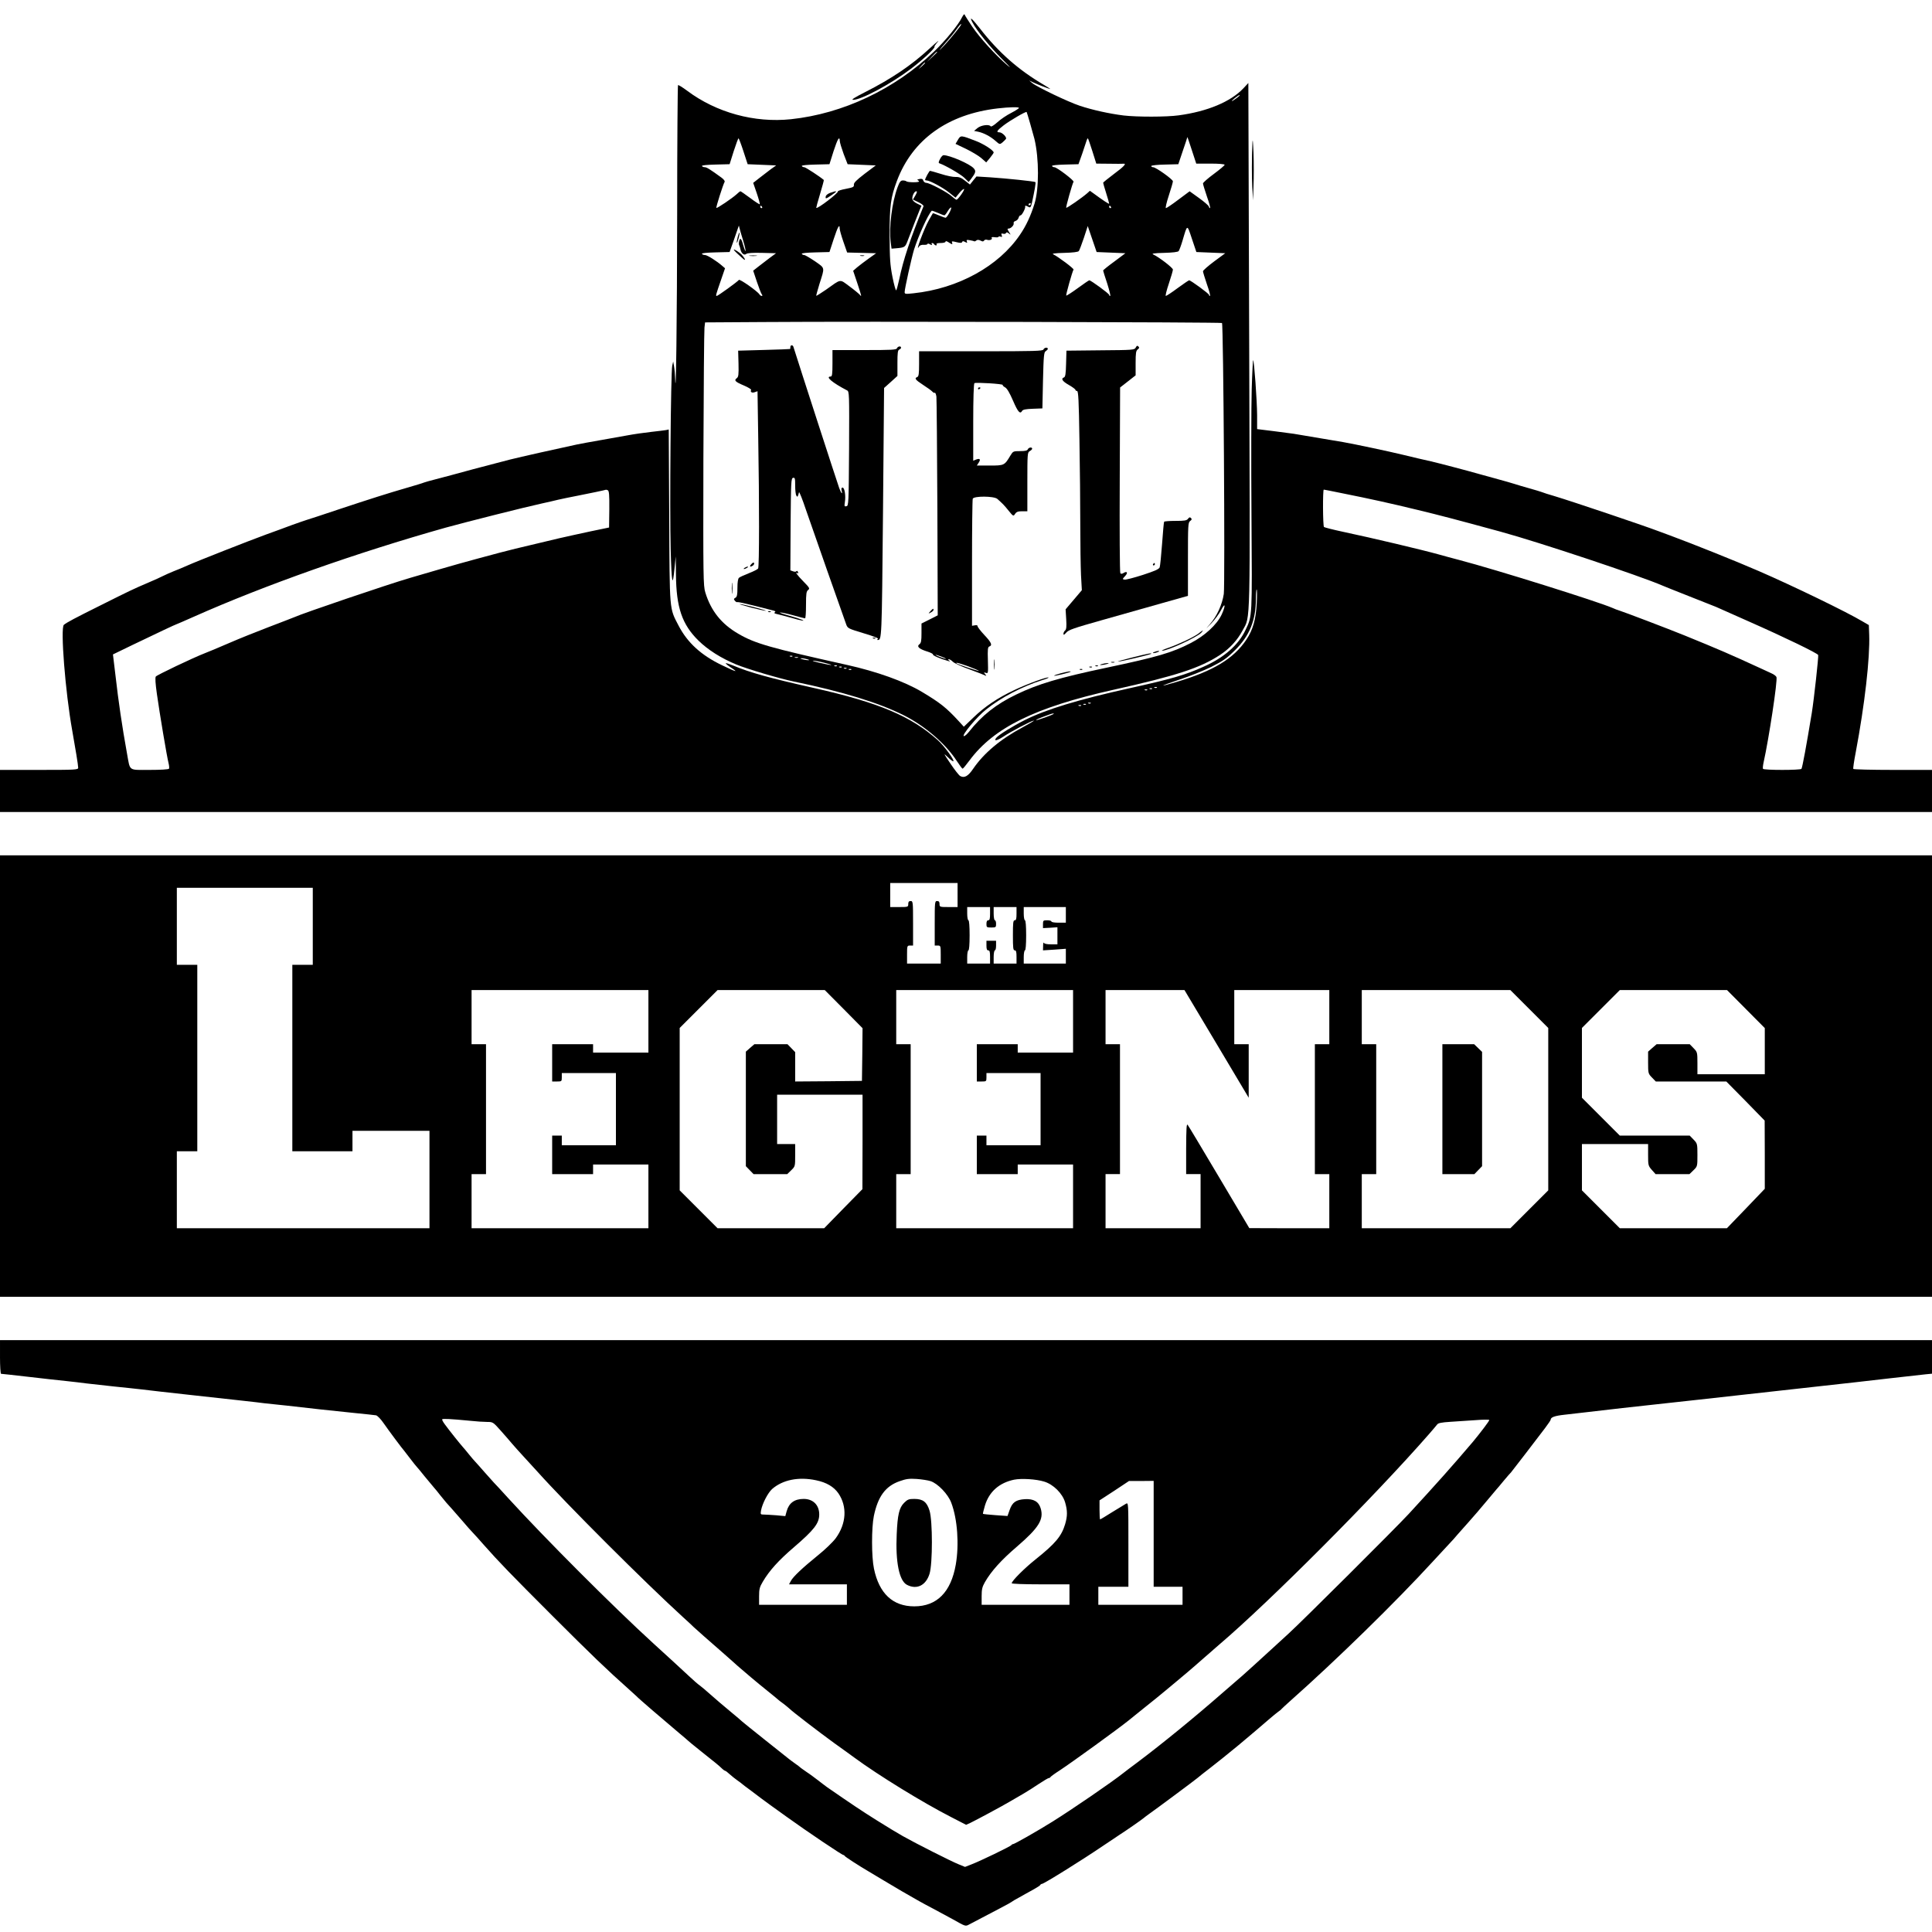 <?xml version="1.0" standalone="no"?>
<!DOCTYPE svg PUBLIC "-//W3C//DTD SVG 20010904//EN"
 "http://www.w3.org/TR/2001/REC-SVG-20010904/DTD/svg10.dtd">
<svg version="1.0" xmlns="http://www.w3.org/2000/svg"
 width="1606pt" height="1606pt" viewBox="0 0 1606 1606"
 preserveAspectRatio="xMidYMid meet">
<g transform="translate(0,1606) scale(0.1,-0.1)"
fill="#000000" stroke="none">
<path d="M7998 15918 c-31 -64 -138 -195 -234 -287 -327 -313 -756 -516 -1189
-562 -303 -32 -620 55 -862 236 -39 29 -74 51 -77 47 -3 -3 -7 -480 -7 -1061
-1 -890 -10 -1599 -17 -1376 -1 33 -5 78 -9 100 l-7 40 -8 -35 c-12 -53 -22
-1197 -13 -1525 8 -293 16 -328 33 -150 l9 90 2 -150 c2 -275 51 -416 187
-550 81 -79 188 -146 315 -199 93 -38 356 -116 476 -141 407 -84 710 -177 918
-282 176 -89 347 -237 440 -381 22 -34 43 -62 47 -62 3 0 30 32 58 70 201 271
547 441 1191 585 529 118 725 182 891 291 81 54 143 121 187 203 67 126 63
-24 55 2378 l-7 2173 -41 -44 c-106 -112 -300 -193 -539 -225 -100 -14 -347
-14 -457 -1 -120 15 -260 46 -365 81 -99 33 -355 156 -395 189 l-25 21 31 -15
c35 -17 136 -56 144 -56 3 0 -20 15 -50 33 -214 125 -381 273 -534 470 -68 87
-92 106 -62 50 34 -66 146 -204 245 -303 67 -67 83 -85 44 -52 -98 84 -226
225 -291 320 -32 48 -61 93 -63 100 -3 8 -11 -1 -21 -20z m-8 -61 c0 -9 -82
-111 -135 -168 -67 -73 -55 -52 17 29 26 29 62 73 79 98 29 40 39 50 39 41z
m-200 -230 c0 -2 -19 -21 -42 -42 l-43 -40 40 43 c36 39 45 47 45 39z m-100
-90 c0 -2 -12 -14 -27 -28 l-28 -24 24 28 c23 25 31 32 31 24z m2590 -292
c-19 -14 -36 -25 -39 -25 -10 0 53 49 63 50 6 0 -5 -11 -24 -25z m-1810 -82
c0 -5 -29 -23 -65 -42 -36 -18 -88 -53 -115 -78 -28 -25 -51 -39 -55 -33 -12
19 -79 10 -109 -14 l-29 -24 34 -7 c47 -10 102 -39 144 -76 35 -31 36 -31 58
-13 12 11 25 23 29 29 10 13 -31 55 -54 55 -30 0 -21 15 35 58 52 40 186 118
191 111 4 -6 53 -177 65 -224 39 -163 39 -415 0 -540 -30 -97 -69 -182 -120
-256 -177 -262 -515 -448 -886 -487 -66 -7 -73 -7 -73 10 0 28 58 287 78 353
38 118 115 289 147 323 2 2 25 -6 50 -17 26 -12 51 -21 55 -21 5 0 18 17 30
38 13 20 25 32 27 26 4 -13 -35 -84 -47 -84 -5 0 -30 9 -56 20 -26 11 -48 19
-49 18 -1 -2 -17 -28 -34 -59 -40 -71 -118 -281 -81 -218 6 10 21 15 40 14 16
-1 30 2 30 7 0 5 10 4 21 -3 15 -8 19 -8 15 0 -4 6 -3 11 3 11 5 0 13 -4 16
-10 3 -5 11 -10 16 -10 6 0 7 5 4 10 -4 6 10 10 34 10 24 0 41 5 41 11 0 7 10
5 25 -5 30 -20 36 -20 29 -2 -5 12 2 12 37 3 32 -8 44 -7 47 1 3 9 9 9 24 1
18 -10 20 -9 15 4 -5 14 -1 15 26 10 18 -3 34 -7 36 -9 2 -2 10 1 17 7 9 7 19
7 35 -1 17 -9 23 -9 29 0 5 7 15 10 24 7 21 -8 48 2 40 15 -5 7 5 9 25 6 17
-2 31 -1 31 3 0 5 8 5 17 2 13 -5 15 -2 10 11 -6 15 -3 17 12 13 11 -3 22 0
24 7 3 7 10 6 23 -4 18 -15 18 -14 1 13 -14 22 -15 27 -3 27 20 0 48 30 42 45
-2 7 4 15 15 18 11 3 23 15 26 26 3 12 10 21 17 21 11 0 42 59 38 73 -3 10 6
9 28 -3 16 -8 19 -4 29 38 21 97 33 164 28 168 -6 7 -242 31 -376 40 l-114 7
-27 -33 -27 -34 -41 32 c-30 24 -49 32 -78 31 -22 -1 -76 10 -122 25 -46 14
-86 26 -91 26 -6 0 -41 -63 -41 -75 0 -3 6 -5 13 -5 25 0 134 -58 186 -100
l54 -43 32 39 c18 22 36 36 39 33 7 -7 -51 -89 -63 -89 -5 0 -22 13 -39 28
-35 33 -185 112 -212 112 -10 0 -21 8 -25 19 -4 14 -12 17 -33 13 -15 -3 -21
-7 -14 -9 6 -3 12 -8 12 -11 0 -10 -96 -9 -106 1 -4 4 -17 7 -29 7 -18 0 -27
-11 -44 -57 -47 -128 -72 -332 -57 -455 l7 -55 37 3 c70 6 76 9 94 55 42 111
88 227 102 262 l16 37 -35 17 c-19 9 -37 24 -40 34 -7 22 14 69 31 69 10 0 7
-10 -7 -35 l-20 -34 46 -22 c25 -12 44 -27 42 -33 -111 -273 -168 -444 -202
-608 -10 -45 -21 -87 -25 -91 -4 -5 -18 45 -31 110 -20 102 -23 149 -24 348 0
248 9 313 61 452 129 343 422 554 838 602 95 11 176 13 176 4z m1592 -463 c70
0 118 -4 118 -10 0 -5 -40 -39 -90 -76 -49 -36 -90 -72 -90 -79 0 -7 15 -56
33 -109 19 -53 30 -96 26 -96 -4 0 -9 6 -11 14 -2 8 -38 39 -81 70 l-78 56
-94 -70 c-51 -39 -98 -70 -103 -70 -6 0 5 47 24 105 19 57 34 110 34 118 0 16
-142 117 -164 117 -9 0 -16 4 -16 10 0 5 49 11 113 12 l112 3 37 110 c21 61
38 112 38 115 1 3 17 -46 37 -107 l37 -113 118 0z m-3882 102 l35 -107 119 -5
118 -5 -45 -32 c-24 -18 -67 -51 -95 -73 l-51 -40 30 -87 c16 -47 27 -88 25
-91 -3 -2 -39 21 -80 52 -42 31 -78 56 -81 56 -3 0 -18 -11 -32 -25 -36 -33
-163 -119 -168 -113 -5 4 56 195 68 215 5 7 -5 21 -25 36 -96 70 -124 87 -139
87 -10 0 -21 4 -24 10 -3 6 39 10 112 12 l118 3 34 108 c19 59 37 107 40 107
3 0 22 -49 41 -108z m801 86 c0 -13 15 -61 32 -108 l33 -85 117 -5 117 -5 -93
-70 c-70 -54 -91 -75 -89 -91 2 -18 -6 -22 -67 -34 -39 -7 -68 -17 -66 -21 8
-11 -170 -148 -180 -137 -1 1 13 54 32 116 19 63 33 115 31 116 -35 30 -152
106 -162 106 -8 0 -18 4 -21 10 -3 6 39 10 112 12 l118 3 34 108 c34 103 50
131 52 85z m2099 -83 l33 -105 106 -1 c58 -1 112 -1 119 0 30 4 6 -23 -78 -85
-49 -37 -90 -70 -90 -73 0 -3 11 -42 25 -86 14 -44 25 -83 25 -88 0 -6 -52 28
-132 87 l-28 20 -22 -20 c-42 -37 -170 -126 -175 -121 -4 5 50 198 61 216 7
10 -139 121 -159 121 -8 0 -17 4 -20 10 -3 6 38 10 107 12 l113 3 32 90 c17
50 33 98 36 108 3 9 7 17 10 17 2 0 19 -47 37 -105z m-510 -439 c0 -3 -4 -8
-10 -11 -5 -3 -10 -1 -10 4 0 6 5 11 10 11 6 0 10 -2 10 -4z m-2235 -26 c3 -5
1 -10 -4 -10 -6 0 -11 5 -11 10 0 6 2 10 4 10 3 0 8 -4 11 -10z m2900 0 c3 -5
1 -10 -4 -10 -6 0 -11 5 -11 10 0 6 2 10 4 10 3 0 8 -4 11 -10z m-3058 -278
c14 -46 23 -85 20 -88 -2 -3 -9 15 -16 38 -16 63 -28 78 -36 46 -4 -15 -4 -32
0 -37 3 -6 8 -21 10 -33 7 -34 31 -54 48 -39 10 8 52 11 132 9 l116 -3 -53
-39 c-29 -22 -72 -55 -95 -73 l-42 -33 31 -93 c17 -50 35 -98 41 -104 6 -9 6
-13 -1 -13 -6 0 -15 6 -19 13 -16 26 -165 131 -171 120 -10 -14 -174 -133
-184 -133 -10 0 -8 7 37 137 l32 93 -21 18 c-46 41 -127 92 -145 92 -11 0 -23
4 -26 10 -3 6 39 10 112 12 l118 3 32 90 c17 50 34 99 38 110 l7 20 5 -20 c2
-11 16 -57 30 -103z m803 98 c0 -12 14 -61 31 -110 l31 -89 121 -3 120 -3 -63
-45 c-35 -25 -78 -58 -96 -73 l-32 -28 34 -101 c37 -112 39 -120 21 -98 -7 8
-45 40 -86 70 -84 62 -65 64 -196 -29 -42 -29 -78 -51 -80 -50 -1 2 11 47 27
99 45 142 48 128 -37 188 -42 28 -82 52 -90 52 -7 0 -17 4 -20 10 -3 6 39 10
112 12 l118 3 35 107 c34 103 50 132 50 88z m2256 -200 l119 -5 -92 -69 c-51
-37 -93 -71 -93 -75 0 -3 15 -52 34 -108 18 -57 29 -103 25 -103 -5 0 -9 4 -9
9 0 10 -152 121 -165 121 -4 0 -48 -30 -97 -66 -49 -36 -92 -63 -95 -61 -4 5
50 198 61 216 5 8 -129 108 -169 127 -14 6 14 10 92 12 72 2 114 7 121 15 5 7
24 56 42 110 l32 98 37 -108 37 -108 120 -5z m829 0 l120 -5 -92 -68 c-51 -38
-93 -75 -93 -82 0 -7 15 -56 33 -109 19 -53 30 -96 25 -96 -4 0 -8 4 -8 9 0
10 -152 121 -165 121 -4 0 -47 -29 -96 -65 -48 -36 -93 -65 -98 -65 -5 0 6 46
25 102 19 56 34 109 34 117 0 15 -116 104 -164 126 -16 7 7 11 91 13 72 2 115
7 121 15 5 7 20 46 32 87 41 139 37 138 78 15 l37 -110 120 -5z m93 -585 c12
-12 26 -2172 15 -2252 -13 -88 -58 -187 -115 -251 -39 -44 -38 -44 10 5 29 30
66 80 82 111 36 71 40 39 5 -37 -40 -84 -140 -177 -260 -238 -154 -79 -274
-114 -695 -203 -398 -84 -572 -136 -754 -224 -166 -80 -285 -174 -392 -310
-17 -21 -36 -37 -42 -35 -20 7 110 162 185 221 123 99 301 192 465 244 32 9
56 19 54 22 -9 8 -174 -52 -282 -103 -141 -66 -249 -139 -345 -232 l-77 -74
-43 47 c-103 112 -154 152 -306 243 -146 87 -375 169 -623 224 -639 142 -765
178 -903 259 -140 81 -227 190 -274 343 -17 57 -18 115 -16 1110 2 578 6 1069
9 1092 l5 43 487 3 c792 6 3803 -1 3810 -8z m-3571 -2771 c-3 -3 -12 -4 -19
-1 -8 3 -5 6 6 6 11 1 17 -2 13 -5z m46 -11 c-7 -2 -19 -2 -25 0 -7 3 -2 5 12
5 14 0 19 -2 13 -5z m77 -13 c20 -6 21 -8 5 -8 -11 0 -31 4 -45 8 -20 6 -21 8
-5 8 11 0 31 -4 45 -8z m145 -30 c92 -23 62 -24 -40 0 -44 10 -69 18 -55 18
14 0 57 -8 95 -18z m102 -26 c-3 -3 -12 -4 -19 -1 -8 3 -5 6 6 6 11 1 17 -2
13 -5z m40 -10 c-3 -3 -12 -4 -19 -1 -8 3 -5 6 6 6 11 1 17 -2 13 -5z m40 -10
c-3 -3 -12 -4 -19 -1 -8 3 -5 6 6 6 11 1 17 -2 13 -5z m40 -10 c-3 -3 -12 -4
-19 -1 -8 3 -5 6 6 6 11 1 17 -2 13 -5z"/>
<path d="M7963 14898 l-20 -34 86 -41 c47 -23 105 -57 128 -77 l41 -36 31 37
c17 21 31 41 31 45 0 18 -82 71 -150 97 -122 47 -124 48 -147 9z"/>
<path d="M7814 14738 c-13 -25 -14 -33 -4 -36 49 -17 172 -88 204 -118 l38
-37 19 24 c40 53 44 67 23 90 -33 37 -199 109 -251 109 -7 0 -20 -14 -29 -32z"/>
<path d="M6901 14457 c-19 -7 -35 -20 -37 -29 -3 -23 -1 -23 46 8 56 37 53 43
-9 21z"/>
<path d="M6132 14088 c-6 -23 -9 -44 -7 -46 2 -2 9 15 15 38 6 23 9 44 7 46
-2 3 -9 -14 -15 -38z"/>
<path d="M6100 13985 c0 -5 13 -19 70 -70 31 -29 30 -13 -2 25 -15 18 -68 53
-68 45z"/>
<path d="M6233 13933 c15 -2 39 -2 55 0 15 2 2 4 -28 4 -30 0 -43 -2 -27 -4z"/>
<path d="M7153 13933 c9 -2 23 -2 30 0 6 3 -1 5 -18 5 -16 0 -22 -2 -12 -5z"/>
<path d="M6570 13175 c0 -8 -1 -16 -2 -16 -2 -1 -99 -5 -217 -8 l-215 -6 3
-108 c2 -93 0 -110 -15 -121 -24 -18 -13 -30 61 -61 35 -15 62 -32 59 -36 -10
-17 7 -28 30 -19 l23 8 6 -396 c9 -523 9 -1064 -1 -1078 -4 -6 -38 -24 -77
-39 -38 -15 -76 -32 -82 -38 -8 -6 -13 -36 -13 -83 0 -58 -3 -75 -17 -83 -14
-8 -15 -12 -4 -25 7 -9 17 -14 21 -11 3 2 65 -11 136 -29 71 -18 142 -36 158
-40 21 -5 26 -10 17 -16 -10 -5 -3 -10 20 -15 19 -4 72 -18 118 -31 85 -25
126 -31 81 -13 -14 6 -63 21 -110 34 -47 13 -76 24 -65 24 11 0 60 -10 110
-24 49 -14 93 -25 97 -25 5 0 8 50 8 111 0 95 3 114 18 125 15 12 12 18 -40
71 -52 53 -74 84 -48 68 6 -3 7 1 3 10 -3 9 -9 12 -12 7 -4 -6 -15 -6 -29 -1
l-22 8 2 383 c3 355 4 383 21 386 15 3 17 -5 17 -65 0 -37 4 -75 10 -83 9 -15
11 -13 22 28 2 7 29 -60 59 -150 96 -277 260 -743 333 -948 12 -33 16 -35 145
-74 84 -25 127 -42 119 -47 -7 -5 -8 -9 -3 -9 35 0 35 -6 45 1056 l9 1039 56
50 55 50 0 107 c0 85 3 107 15 112 8 3 15 10 15 16 0 16 -27 12 -34 -5 -5 -13
-44 -15 -271 -15 l-265 0 0 -110 c0 -91 -3 -110 -15 -110 -47 0 13 -51 136
-115 19 -9 19 -26 17 -485 -3 -457 -4 -475 -22 -478 -17 -4 -18 0 -13 33 9 53
-2 122 -19 122 -9 0 -12 -8 -8 -24 10 -39 -3 -26 -20 20 -21 59 -329 1009
-381 1175 -6 17 -25 15 -25 -3z"/>
<path d="M9441 13171 c-11 -20 -19 -21 -294 -23 l-282 -3 -3 -108 c-2 -84 -6
-109 -17 -114 -28 -10 -15 -32 40 -63 30 -17 55 -36 55 -41 0 -5 6 -9 13 -9
11 0 15 -77 20 -407 4 -225 7 -541 7 -703 0 -162 3 -351 6 -420 l7 -126 -67
-79 -68 -80 5 -82 c4 -63 1 -85 -9 -94 -8 -6 -14 -19 -14 -28 1 -12 6 -9 23
10 19 23 63 38 297 104 151 43 374 106 495 140 l220 62 0 304 c0 283 1 305 18
318 14 10 16 16 7 25 -8 8 -15 7 -24 -6 -11 -15 -29 -18 -104 -18 -50 0 -93
-3 -95 -7 -3 -5 -10 -87 -17 -183 -7 -96 -16 -184 -20 -196 -6 -15 -39 -30
-140 -63 -72 -23 -140 -41 -152 -39 -19 3 -19 4 5 30 26 28 16 44 -15 24 -11
-7 -20 -7 -25 -1 -5 6 -7 355 -5 777 l3 767 64 50 65 51 0 102 c0 84 3 103 18
114 13 10 14 15 5 24 -8 9 -14 7 -22 -9z"/>
<path d="M8674 13155 c-5 -13 -72 -15 -520 -15 l-514 0 0 -104 c0 -83 -3 -105
-15 -110 -26 -10 -17 -23 49 -66 36 -23 70 -48 77 -56 6 -7 15 -12 19 -9 5 3
11 -12 14 -32 2 -21 6 -438 8 -928 l3 -890 -67 -34 -68 -34 0 -80 c0 -64 -3
-82 -17 -92 -25 -19 -4 -39 62 -60 30 -9 53 -21 50 -25 -5 -8 63 -37 125 -54
19 -6 21 -5 10 3 -10 7 -11 11 -2 11 6 0 21 -9 33 -21 12 -12 75 -41 140 -64
65 -24 124 -47 131 -51 8 -5 8 -1 -2 11 -14 16 -13 17 5 12 19 -7 20 -3 17
103 -3 93 -1 111 12 116 27 10 18 32 -41 95 -32 34 -57 67 -57 74 1 7 -8 10
-22 7 l-24 -4 0 520 c0 286 3 527 6 536 9 24 176 23 204 -1 45 -40 57 -52 94
-98 39 -48 40 -48 54 -27 11 17 24 22 58 22 l44 0 0 245 c0 234 1 245 20 255
11 6 20 15 20 20 0 16 -30 11 -36 -5 -5 -11 -22 -15 -64 -15 -57 0 -59 -1 -81
-37 -49 -82 -51 -83 -171 -83 l-108 0 15 23 c19 29 11 39 -21 27 l-24 -10 0
320 c0 196 4 321 10 325 13 8 240 -6 235 -15 -2 -4 7 -13 20 -20 16 -9 37 -44
66 -111 41 -95 59 -115 76 -84 6 10 31 15 88 17 l80 3 5 233 c5 207 8 235 23
243 9 6 17 14 17 19 0 16 -30 11 -36 -5z m-829 -2561 c24 -11 25 -13 5 -8 -14
4 -38 13 -55 20 -24 11 -25 13 -5 8 14 -4 39 -13 55 -20z m209 -75 c48 -18 85
-34 83 -36 -4 -3 -178 55 -186 63 -11 11 25 1 103 -27z"/>
<path d="M8130 12829 c0 -5 5 -7 10 -4 6 3 10 8 10 11 0 2 -4 4 -10 4 -5 0
-10 -5 -10 -11z"/>
<path d="M6246 11371 c-19 -21 -12 -28 13 -12 7 5 12 14 9 21 -2 7 -10 4 -22
-9z"/>
<path d="M9585 11370 c-3 -5 -1 -10 4 -10 6 0 11 5 11 10 0 6 -2 10 -4 10 -3
0 -8 -4 -11 -10z"/>
<path d="M6190 11340 c-8 -5 -10 -10 -5 -10 6 0 17 5 25 10 8 5 11 10 5 10 -5
0 -17 -5 -25 -10z"/>
<path d="M6083 11170 c0 -41 2 -58 4 -37 2 20 2 54 0 75 -2 20 -4 3 -4 -38z"/>
<path d="M6245 11009 c61 -15 114 -27 120 -26 11 4 -198 57 -217 56 -7 0 37
-14 97 -30z"/>
<path d="M7734 10979 c-19 -22 -19 -22 4 -10 12 6 22 16 22 21 0 15 -5 12 -26
-11z"/>
<path d="M6388 10973 c7 -3 16 -2 19 1 4 3 -2 6 -13 5 -11 0 -14 -3 -6 -6z"/>
<path d="M9963 10794 c-38 -29 -159 -87 -253 -120 -36 -12 -58 -23 -50 -23 43
-2 292 112 326 150 23 26 15 24 -23 -7z"/>
<path d="M7258 10753 c7 -3 16 -2 19 1 4 3 -2 6 -13 5 -11 0 -14 -3 -6 -6z"/>
<path d="M9595 10640 c-13 -5 -14 -9 -5 -9 8 0 24 4 35 9 13 5 14 9 5 9 -8 0
-24 -4 -35 -9z"/>
<path d="M9410 10594 c-74 -18 -126 -33 -115 -33 22 -1 266 57 274 64 8 9 -23
3 -159 -31z"/>
<path d="M8263 10535 c0 -38 2 -53 4 -32 2 20 2 52 0 70 -2 17 -4 1 -4 -38z"/>
<path d="M9238 10553 c6 -2 18 -2 25 0 6 3 1 5 -13 5 -14 0 -19 -2 -12 -5z"/>
<path d="M9160 10540 c-20 -6 -21 -8 -5 -8 11 0 31 4 45 8 20 6 21 8 5 8 -11
0 -31 -4 -45 -8z"/>
<path d="M9108 10523 c7 -3 16 -2 19 1 4 3 -2 6 -13 5 -11 0 -14 -3 -6 -6z"/>
<path d="M9058 10513 c7 -3 16 -2 19 1 4 3 -2 6 -13 5 -11 0 -14 -3 -6 -6z"/>
<path d="M8978 10493 c7 -3 16 -2 19 1 4 3 -2 6 -13 5 -11 0 -14 -3 -6 -6z"/>
<path d="M8817 10463 c-32 -9 -56 -17 -54 -20 5 -4 129 26 136 33 8 7 -23 2
-82 -13z"/>
<path d="M7730 15659 c-154 -142 -315 -251 -539 -365 -91 -46 -118 -64 -99
-64 67 0 312 131 480 258 94 71 202 171 196 183 -2 4 6 16 16 28 34 37 13 22
-54 -40z"/>
<path d="M10411 14875 c-6 -146 -6 -274 -1 -375 l6 -105 4 120 c3 66 3 190 0
275 -4 91 -7 126 -9 85z"/>
<path d="M10405 12823 c-4 -136 -5 -605 -2 -1041 6 -861 7 -840 -49 -958 -59
-126 -179 -231 -351 -307 -151 -68 -261 -100 -613 -178 -426 -94 -694 -176
-870 -264 -101 -51 -218 -123 -238 -148 -26 -31 6 -25 59 10 60 41 236 133
253 133 6 0 -36 -25 -93 -56 -184 -98 -322 -214 -411 -344 -42 -62 -73 -80
-108 -61 -10 5 -47 52 -81 103 -60 89 -61 91 -22 54 22 -22 43 -37 46 -34 10
10 -76 127 -128 174 -222 200 -489 313 -1027 434 -378 85 -532 128 -674 187
-32 13 -60 22 -63 20 -2 -3 17 -19 43 -36 67 -44 45 -38 -74 19 -173 83 -287
187 -361 329 -78 150 -74 110 -78 914 l-4 717 -22 -5 c-12 -2 -67 -9 -122 -15
-55 -6 -147 -19 -205 -30 -58 -10 -161 -29 -230 -41 -69 -12 -152 -27 -185
-34 -182 -39 -467 -103 -555 -125 -19 -5 -71 -19 -115 -30 -112 -29 -286 -75
-375 -100 -41 -11 -104 -28 -140 -37 -36 -9 -74 -20 -85 -24 -11 -5 -74 -24
-140 -43 -162 -47 -307 -93 -575 -182 -124 -42 -238 -79 -255 -84 -16 -5 -75
-25 -130 -45 -55 -21 -149 -55 -210 -77 -150 -55 -575 -222 -655 -258 -36 -16
-88 -38 -115 -48 -28 -11 -68 -29 -90 -40 -22 -11 -74 -35 -115 -52 -138 -59
-164 -72 -390 -185 -231 -115 -295 -149 -319 -169 -30 -24 12 -559 69 -876 27
-151 50 -291 50 -312 0 -17 -22 -18 -325 -18 l-325 0 0 -175 0 -175 8030 0
8030 0 0 175 0 175 -324 0 c-179 0 -327 4 -330 8 -3 4 6 66 20 138 75 398 119
784 112 979 l-3 79 -50 29 c-135 81 -582 297 -865 420 -191 83 -541 223 -735
295 -44 16 -89 33 -100 37 -129 49 -714 246 -860 290 -49 14 -99 30 -110 35
-11 4 -56 18 -100 30 -44 12 -100 29 -125 37 -25 8 -88 26 -140 40 -52 14
-117 32 -145 40 -108 31 -353 95 -410 108 -55 12 -149 34 -235 55 -115 28
-403 89 -495 105 -229 39 -384 65 -410 69 -17 2 -92 12 -167 22 l-138 17 0
116 c-1 122 -24 448 -33 457 -2 3 -8 -107 -12 -243z m-5353 -838 c11 -5 14
-36 13 -158 l-2 -152 -154 -32 c-85 -18 -201 -44 -259 -57 -58 -14 -163 -39
-235 -56 -71 -16 -188 -45 -260 -64 -325 -87 -336 -90 -750 -211 -178 -52
-886 -292 -960 -326 -11 -5 -108 -42 -215 -83 -107 -41 -249 -98 -315 -127
-131 -56 -164 -70 -210 -88 -103 -40 -402 -183 -410 -195 -6 -10 -3 -58 9
-143 23 -164 84 -527 97 -576 5 -20 7 -42 4 -47 -4 -6 -71 -10 -161 -10 -180
0 -161 -13 -188 135 -41 226 -72 438 -96 650 -6 50 -13 109 -16 133 l-5 42
163 79 c218 105 359 171 363 171 2 0 71 30 152 66 583 259 1346 529 2088 738
167 46 661 171 800 201 44 10 105 23 135 31 30 7 102 22 160 33 88 17 231 47
237 50 1 1 8 -1 15 -4z m6104 -25 c235 -47 403 -84 629 -139 186 -45 309 -77
690 -181 319 -87 1164 -369 1345 -448 14 -6 113 -46 220 -88 107 -42 209 -82
225 -89 17 -8 138 -62 270 -120 310 -137 573 -265 579 -280 4 -12 -35 -368
-53 -480 -45 -274 -78 -451 -86 -466 -8 -12 -312 -12 -320 0 -3 5 0 31 6 58
42 187 117 679 106 705 -3 8 -22 23 -44 32 -21 10 -56 26 -78 36 -267 123
-358 162 -640 277 -135 55 -511 198 -545 208 -14 4 -38 13 -55 21 -124 54
-969 319 -1275 399 -58 15 -134 36 -170 46 -132 37 -553 137 -799 189 -80 17
-149 35 -155 39 -10 8 -11 311 -2 311 2 0 70 -13 152 -30z m-709 -912 c-7
-136 -31 -222 -87 -306 -105 -157 -274 -260 -581 -351 -157 -47 -142 -36 26
20 83 27 202 75 265 106 97 49 127 70 196 138 122 121 174 249 174 431 0 41 3
74 6 74 4 0 4 -51 1 -112z m-830 -704 c-3 -3 -12 -4 -19 -1 -8 3 -5 6 6 6 11
1 17 -2 13 -5z m-40 -10 c-3 -3 -12 -4 -19 -1 -8 3 -5 6 6 6 11 1 17 -2 13 -5z
m-40 -10 c-3 -3 -12 -4 -19 -1 -8 3 -5 6 6 6 11 1 17 -2 13 -5z m-470 -110
c-3 -3 -12 -4 -19 -1 -8 3 -5 6 6 6 11 1 17 -2 13 -5z m-40 -10 c-3 -3 -12 -4
-19 -1 -8 3 -5 6 6 6 11 1 17 -2 13 -5z m-40 -10 c-3 -3 -12 -4 -19 -1 -8 3
-5 6 6 6 11 1 17 -2 13 -5z m-228 -68 c-8 -9 -142 -56 -146 -52 -3 2 20 13 49
24 29 10 60 22 68 25 19 7 35 8 29 3z"/>
<path d="M0 7115 l0 -1835 8030 0 8030 0 0 1835 0 1835 -8030 0 -8030 0 0
-1835z m7960 1505 l0 -100 -75 0 c-73 0 -75 1 -75 25 0 18 -5 25 -20 25 -19 0
-20 -7 -20 -185 l0 -185 25 0 c24 0 25 -2 25 -75 l0 -75 -140 0 -140 0 0 75
c0 73 1 75 25 75 l25 0 0 185 c0 178 -1 185 -20 185 -15 0 -20 -7 -20 -25 0
-24 -2 -25 -75 -25 l-75 0 0 100 0 100 280 0 280 0 0 -100z m-5360 -260 l0
-320 -85 0 -85 0 0 -775 0 -775 250 0 250 0 0 85 0 85 320 0 320 0 0 -405 0
-405 -1050 0 -1050 0 0 320 0 320 85 0 85 0 0 775 0 775 -85 0 -85 0 0 320 0
320 565 0 565 0 0 -320z m5630 105 c0 -42 -3 -55 -15 -55 -10 0 -15 -10 -15
-30 0 -28 2 -30 40 -30 38 0 40 2 40 30 0 17 -4 30 -10 30 -5 0 -10 25 -10 55
l0 55 95 0 95 0 0 -55 c0 -42 -3 -55 -15 -55 -13 0 -15 -21 -15 -125 0 -104 2
-125 15 -125 12 0 15 -13 15 -55 l0 -55 -95 0 -95 0 0 55 c0 30 5 55 10 55 6
0 10 18 10 40 l0 40 -40 0 -40 0 0 -40 c0 -29 4 -40 15 -40 12 0 15 -13 15
-55 l0 -55 -95 0 -95 0 0 55 c0 30 5 55 10 55 6 0 10 48 10 125 0 77 -4 125
-10 125 -5 0 -10 25 -10 55 l0 55 95 0 95 0 0 -55z m630 -10 l0 -65 -60 0
c-33 0 -60 4 -60 10 0 6 -16 10 -35 10 -33 0 -35 -2 -35 -32 l0 -33 60 3 60 4
0 -71 0 -71 -54 0 c-34 0 -56 5 -59 13 -3 6 -6 -5 -6 -26 l-1 -37 95 6 95 7 0
-62 0 -61 -175 0 -175 0 0 55 c0 30 5 55 10 55 6 0 10 48 10 125 0 77 -4 125
-10 125 -5 0 -10 25 -10 55 l0 55 175 0 175 0 0 -65z m-3470 -885 l0 -260
-230 0 -230 0 0 35 0 35 -170 0 -170 0 0 -155 0 -155 40 0 c39 0 40 1 40 35
l0 35 225 0 225 0 0 -300 0 -300 -225 0 -225 0 0 40 0 40 -40 0 -40 0 0 -160
0 -160 170 0 170 0 0 40 0 40 230 0 230 0 0 -265 0 -265 -735 0 -735 0 0 225
0 225 60 0 60 0 0 540 0 540 -60 0 -60 0 0 225 0 225 735 0 735 0 0 -260z
m1623 102 l157 -159 -2 -219 -3 -219 -277 -3 -278 -2 0 122 0 122 -32 33 -32
33 -138 0 -137 0 -36 -31 -35 -31 0 -476 0 -476 32 -33 32 -33 140 0 140 0 33
32 c33 32 33 33 33 125 l0 93 -75 0 -75 0 0 205 0 205 355 0 355 0 0 -392 -1
-393 -159 -162 -159 -163 -443 0 -443 0 -157 157 -158 158 0 675 0 675 157
157 158 158 445 0 446 0 157 -158z m1907 -102 l0 -260 -230 0 -230 0 0 35 0
35 -170 0 -170 0 0 -155 0 -155 40 0 c39 0 40 1 40 35 l0 35 225 0 225 0 0
-300 0 -300 -225 0 -225 0 0 40 0 40 -40 0 -40 0 0 -160 0 -160 170 0 170 0 0
40 0 40 230 0 230 0 0 -265 0 -265 -735 0 -735 0 0 225 0 225 60 0 60 0 0 540
0 540 -60 0 -60 0 0 225 0 225 735 0 735 0 0 -260z m1193 -187 l267 -448 0
223 0 222 -60 0 -60 0 0 225 0 225 395 0 395 0 0 -225 0 -225 -60 0 -60 0 0
-540 0 -540 60 0 60 0 0 -225 0 -225 -332 0 -333 1 -250 421 c-137 231 -255
428 -262 437 -10 13 -12 -27 -13 -196 l0 -213 60 0 60 0 0 -225 0 -225 -395 0
-395 0 0 225 0 225 60 0 60 0 0 540 0 540 -60 0 -60 0 0 225 0 225 328 0 328
0 267 -447z m2599 290 l158 -158 0 -675 0 -675 -157 -157 -158 -158 -617 0
-618 0 0 225 0 225 60 0 60 0 0 540 0 540 -60 0 -60 0 0 225 0 225 617 0 618
0 157 -157z m1801 -1 l157 -158 0 -192 0 -192 -280 0 -280 0 0 92 c0 90 -1 93
-32 125 l-32 33 -138 0 -137 0 -36 -31 -35 -31 0 -91 c0 -89 1 -92 32 -124
l32 -33 293 0 293 0 160 -162 159 -163 1 -283 0 -284 -157 -164 -158 -164
-445 0 -445 0 -157 157 -158 158 0 192 0 193 275 0 275 0 0 -90 c0 -86 1 -91
31 -125 l31 -35 141 0 141 0 33 32 c33 32 33 33 33 127 0 93 -1 96 -32 128
l-32 33 -290 0 -291 0 -157 157 -158 158 0 290 0 290 157 157 158 158 445 0
446 0 157 -158z"/>
<path d="M11990 6840 l0 -540 133 0 133 0 32 33 32 33 0 475 0 475 -33 32 -33
32 -132 0 -132 0 0 -540z"/>
<path d="M0 4780 c0 -77 4 -140 9 -140 5 0 107 -11 227 -25 121 -14 262 -30
314 -35 52 -6 129 -14 170 -20 41 -5 143 -16 225 -25 83 -8 188 -20 235 -25
47 -6 229 -27 405 -46 176 -19 376 -42 445 -49 69 -8 145 -16 170 -20 25 -3
110 -12 190 -20 80 -9 199 -22 265 -30 66 -7 194 -21 285 -30 91 -9 174 -18
186 -20 12 -3 40 -32 64 -67 40 -58 158 -216 170 -228 3 -3 25 -32 50 -65 25
-33 50 -64 56 -70 5 -5 35 -41 66 -80 31 -38 65 -79 75 -90 10 -11 34 -40 53
-65 19 -24 42 -52 50 -61 17 -18 48 -53 135 -153 33 -39 71 -82 85 -96 14 -14
54 -59 90 -100 127 -144 229 -249 575 -595 317 -317 451 -446 630 -605 33 -30
62 -56 65 -59 11 -14 223 -196 355 -307 39 -32 72 -61 75 -64 3 -3 43 -37 90
-74 146 -116 163 -130 187 -153 13 -13 27 -23 31 -23 4 0 21 -13 37 -28 17
-15 46 -39 65 -52 19 -13 37 -27 40 -30 3 -3 34 -27 70 -53 36 -27 76 -57 90
-68 14 -11 47 -35 75 -55 27 -20 88 -63 135 -97 168 -121 459 -317 471 -317 4
0 9 -4 11 -8 2 -6 117 -81 196 -127 9 -6 69 -41 132 -79 63 -38 129 -77 145
-86 133 -77 172 -99 260 -145 55 -29 129 -69 165 -89 108 -61 105 -60 137 -43
15 8 62 32 103 54 41 22 113 60 160 84 47 24 87 47 90 50 3 3 31 20 63 37 31
18 83 46 115 64 31 17 59 35 60 40 2 4 8 8 13 8 16 0 331 196 512 319 54 36
115 77 136 91 55 35 181 123 195 135 6 6 27 21 46 35 45 31 379 279 405 301
11 10 58 47 105 83 47 37 92 72 100 79 8 7 42 34 75 61 33 26 82 67 109 90 27
22 70 59 96 81 26 22 73 63 105 90 32 28 68 57 79 65 12 8 26 19 31 26 6 6 39
37 75 69 379 336 873 819 1180 1154 52 57 114 124 137 148 23 23 53 58 68 76
15 17 58 66 95 107 37 41 103 118 146 170 43 52 81 97 84 100 3 3 30 34 59 70
30 36 57 67 61 70 3 3 57 73 120 155 63 83 136 178 162 212 26 34 48 67 48 71
0 21 33 33 116 42 49 6 127 15 174 20 185 22 442 51 575 65 77 8 241 26 365
40 124 14 286 32 360 40 74 8 216 24 315 35 99 11 261 29 360 40 99 11 221 25
270 30 90 11 484 55 583 66 l52 5 0 140 0 139 -8030 0 -8030 0 0 -140z m3903
-530 c54 -6 120 -10 146 -10 48 0 50 -1 113 -72 36 -40 78 -89 94 -108 16 -19
58 -66 94 -105 36 -39 89 -97 119 -130 242 -270 891 -918 1211 -1210 41 -37
80 -73 85 -79 6 -6 44 -40 85 -76 41 -36 77 -67 80 -70 3 -3 39 -34 80 -70 41
-36 84 -74 96 -85 12 -11 34 -31 50 -44 16 -13 56 -47 89 -76 33 -28 96 -80
140 -115 44 -35 82 -67 85 -70 3 -3 21 -17 42 -32 20 -15 42 -34 50 -41 26
-26 245 -194 373 -287 72 -51 146 -105 165 -119 204 -150 569 -374 805 -495
l126 -65 37 17 c44 21 268 141 333 180 26 15 73 42 105 61 33 19 91 56 131 83
40 26 76 48 82 48 5 0 11 3 13 8 2 4 37 30 78 56 106 70 483 343 575 417 11
10 70 56 130 105 61 48 139 112 175 142 36 30 76 63 90 75 46 38 145 122 150
127 3 3 39 34 80 70 41 35 77 67 80 70 3 3 23 20 45 39 418 356 1284 1224
1744 1750 30 34 60 70 67 79 9 13 35 18 111 23 54 4 149 10 211 14 61 5 112 5
112 1 0 -9 -77 -110 -136 -181 -168 -198 -310 -357 -534 -600 -110 -119 -889
-895 -999 -995 -57 -52 -116 -106 -131 -120 -101 -93 -215 -196 -251 -228 -24
-20 -97 -84 -164 -142 -234 -205 -510 -430 -710 -580 -55 -41 -107 -80 -115
-87 -98 -78 -424 -301 -590 -405 -125 -78 -318 -188 -330 -188 -5 0 -10 -3
-12 -7 -4 -10 -263 -135 -335 -162 l-51 -20 -54 22 c-60 24 -357 174 -463 234
-38 21 -137 81 -218 132 -126 79 -208 134 -412 275 -16 12 -50 37 -75 57 -25
19 -67 51 -95 69 -27 19 -52 36 -55 40 -3 3 -21 17 -40 30 -19 14 -42 30 -50
37 -8 6 -98 78 -200 159 -102 81 -187 150 -190 153 -3 4 -48 42 -100 85 -52
43 -126 106 -164 140 -38 34 -78 68 -90 76 -12 8 -48 39 -81 70 -75 70 -173
160 -305 280 -334 305 -900 872 -1204 1205 -60 66 -114 125 -120 130 -6 6 -40
44 -76 85 -36 41 -72 82 -80 90 -8 8 -32 36 -53 62 -21 26 -43 53 -50 60 -16
17 -117 143 -150 189 -15 20 -24 38 -21 41 6 6 70 3 227 -12z m2881 -495 c87
-18 147 -54 185 -108 75 -110 67 -252 -22 -374 -24 -32 -90 -96 -148 -142
-128 -104 -206 -177 -225 -213 l-15 -28 241 0 240 0 0 -85 0 -85 -365 0 -365
0 0 70 c0 59 4 77 31 122 55 93 131 177 257 285 169 145 212 200 212 274 0 78
-51 129 -129 129 -77 0 -123 -34 -142 -103 l-11 -40 -75 7 c-42 3 -89 6 -104
6 -27 0 -28 2 -23 33 11 59 57 147 92 179 88 77 221 104 366 73z m951 -7 c60
-19 147 -109 173 -181 51 -135 66 -346 37 -513 -40 -229 -157 -347 -345 -347
-178 0 -292 106 -335 313 -21 99 -21 340 -1 438 34 163 97 248 213 289 56 20
81 23 143 19 41 -3 93 -11 115 -18z m945 -4 c76 -23 152 -98 174 -173 20 -69
20 -113 0 -181 -30 -100 -81 -161 -245 -292 -92 -73 -199 -180 -199 -199 0 -5
101 -9 240 -9 l240 0 0 -85 0 -85 -365 0 -365 0 0 71 c0 58 5 78 27 117 53 92
136 184 267 296 181 156 224 225 197 317 -17 57 -59 81 -132 77 -74 -5 -104
-26 -126 -89 l-18 -51 -100 7 c-55 4 -102 9 -104 11 -2 1 6 34 17 71 35 113
118 187 242 213 60 12 182 5 250 -16z m910 -434 l0 -440 120 0 120 0 0 -75 0
-75 -350 0 -350 0 0 75 0 75 125 0 125 0 0 350 c0 349 0 351 -20 340 -11 -6
-63 -38 -115 -70 -52 -33 -97 -60 -100 -60 -3 0 -5 36 -5 79 l0 79 123 80 122
81 103 0 102 1 0 -440z"/>
<path d="M7515 3567 c-40 -40 -54 -97 -61 -261 -11 -230 21 -387 85 -420 82
-43 158 -5 188 92 26 83 26 441 0 524 -22 73 -55 98 -127 98 -45 0 -56 -4 -85
-33z"/>
</g>
</svg>
